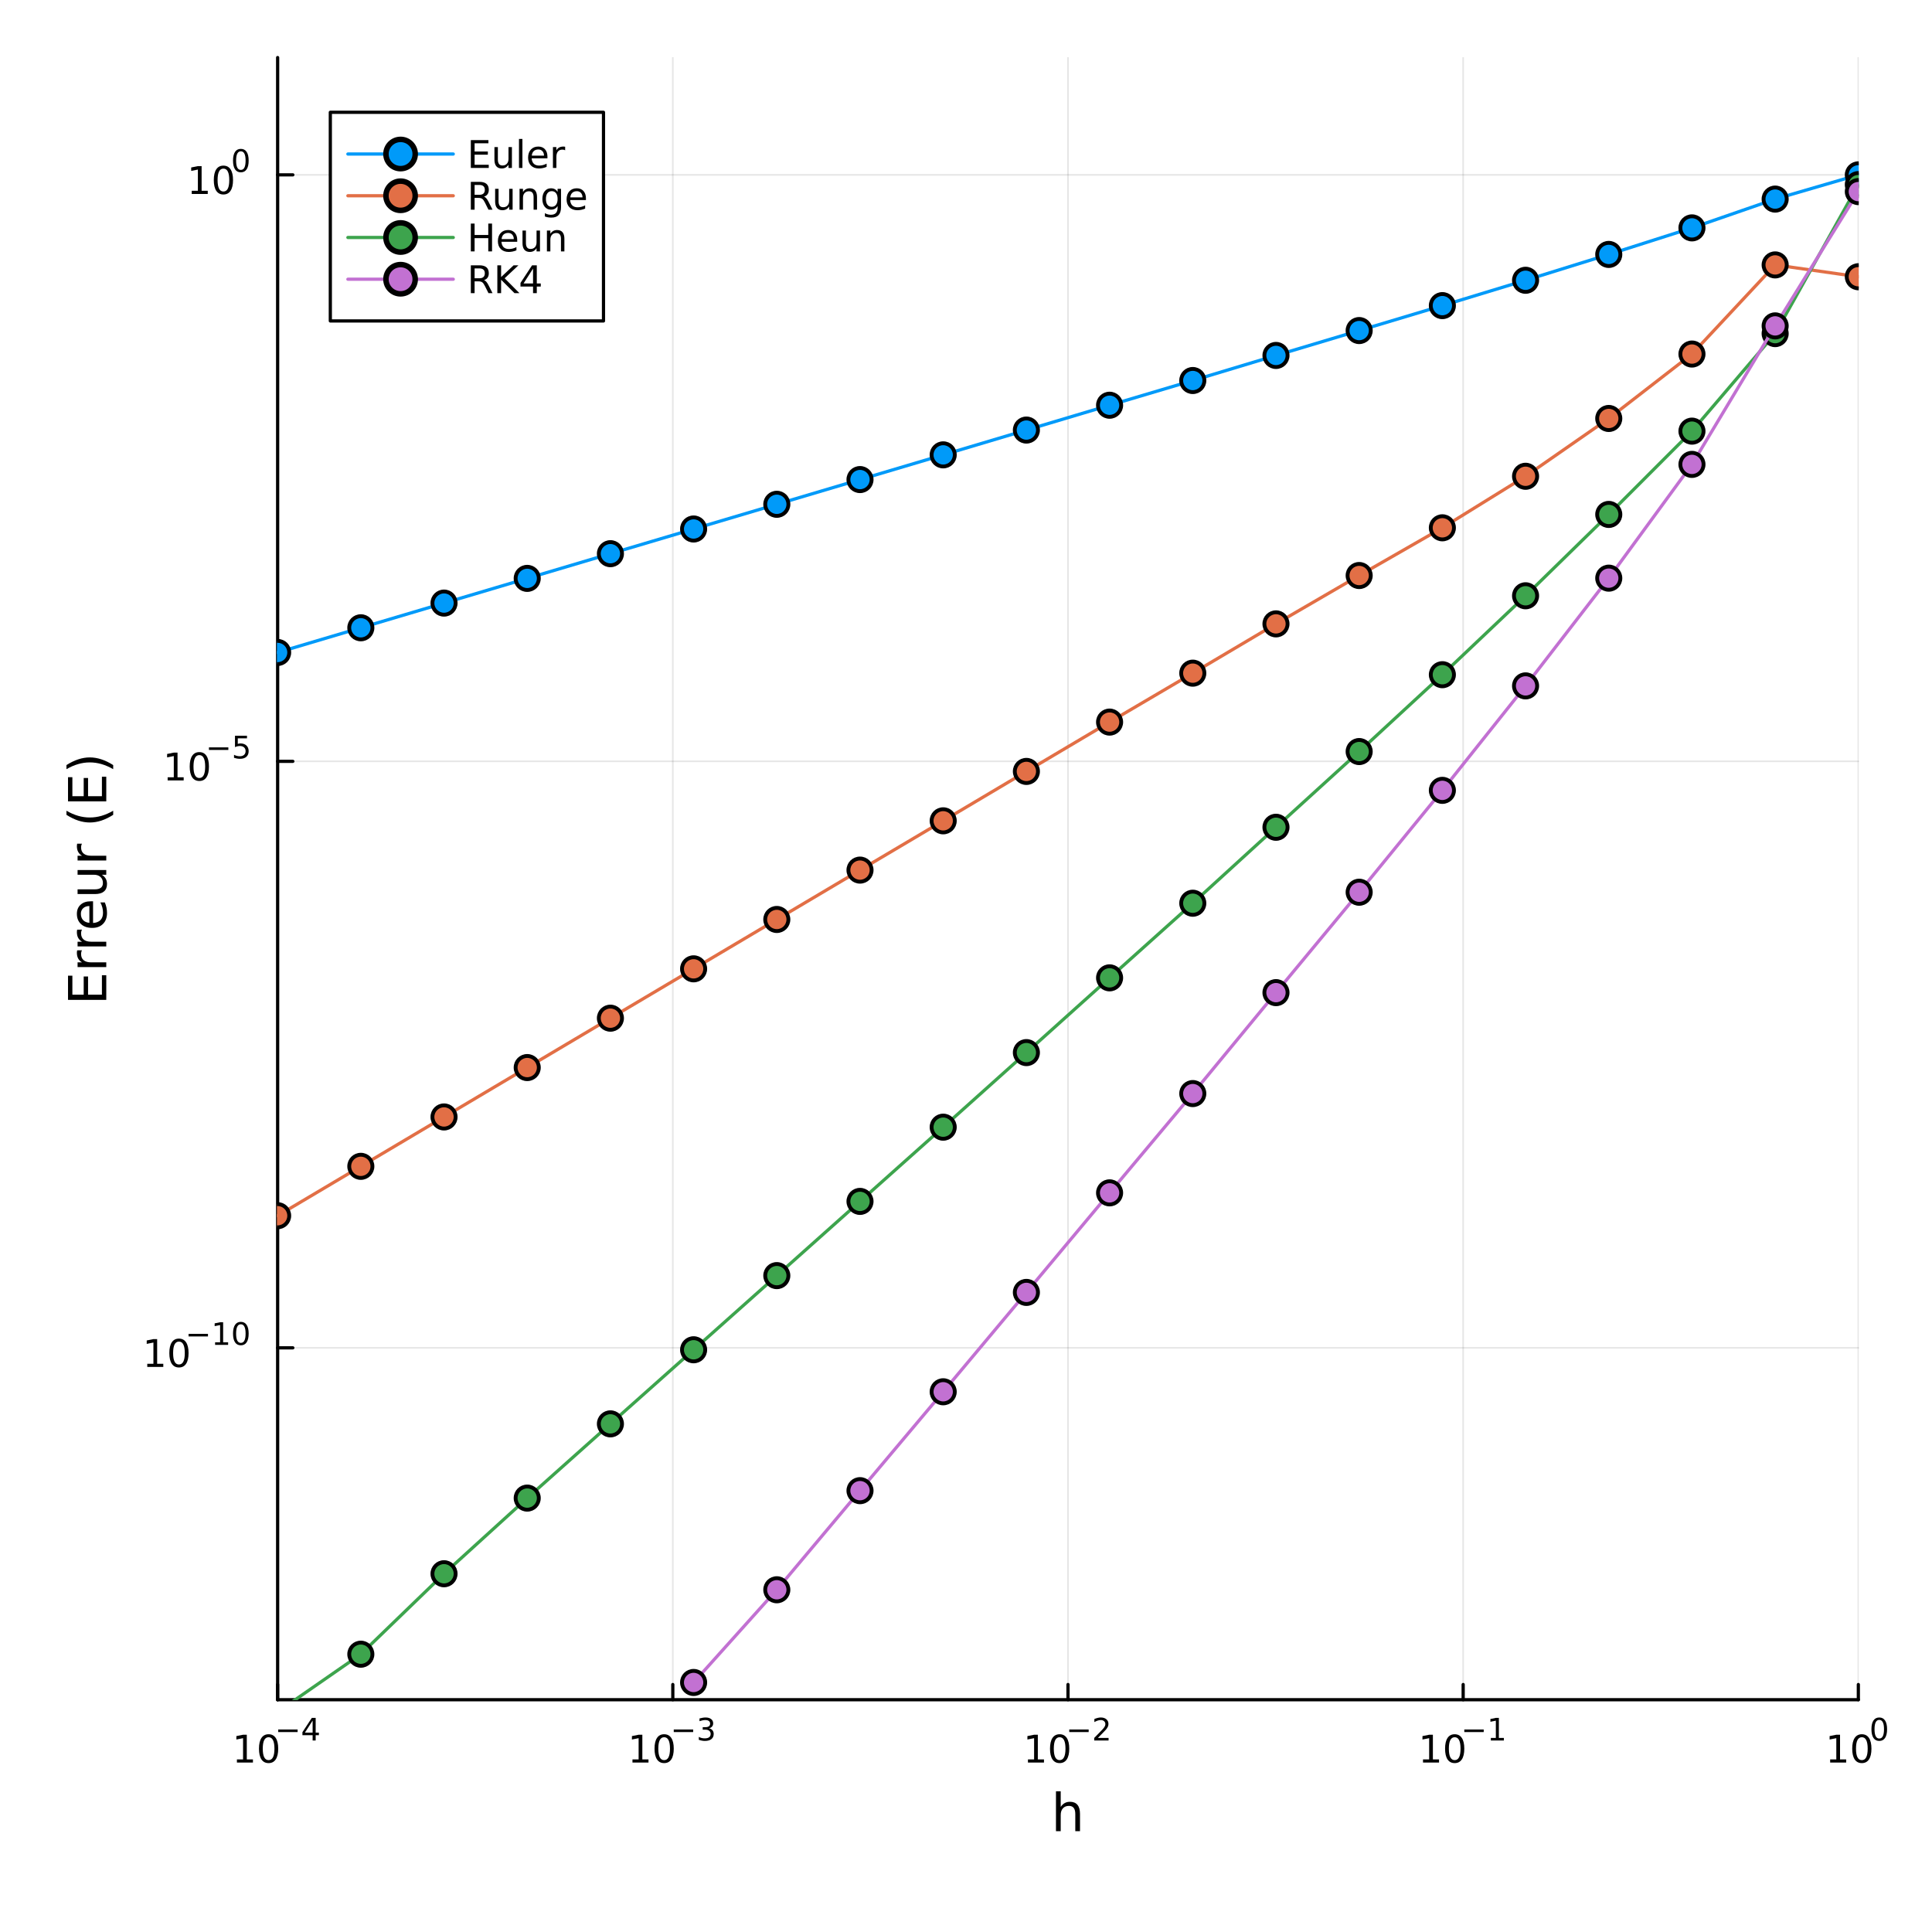 <?xml version="1.0" encoding="utf-8"?>
<svg xmlns="http://www.w3.org/2000/svg" xmlns:xlink="http://www.w3.org/1999/xlink" width="600" height="600" viewBox="0 0 2400 2400">
<rect x="0" y="0" width="2400" height="2400" fill="#333333" stroke="none"/>
<defs>
  <clipPath id="clip120">
    <rect x="0" y="0" width="2400" height="2400"/>
  </clipPath>
</defs>
<path clip-path="url(#clip120)" d="M0 2400 L2400 2400 L2400 0 L0 0  Z" fill="#ffffff" fill-rule="evenodd" fill-opacity="1"/>
<defs>
  <clipPath id="clip121">
    <rect x="480" y="239" width="1681" height="1681"/>
  </clipPath>
</defs>
<path clip-path="url(#clip120)" d="M344.887 2111.46 L2308.5 2111.46 L2308.5 71.496 L344.887 71.496  Z" fill="#ffffff" fill-rule="evenodd" fill-opacity="1"/>
<defs>
  <clipPath id="clip122">
    <rect x="344" y="71" width="1965" height="2041"/>
  </clipPath>
</defs>
<polyline clip-path="url(#clip122)" style="stroke:#000000; stroke-linecap:round; stroke-linejoin:round; stroke-width:2; stroke-opacity:0.1; fill:none" points="344.887,2111.46 344.887,71.496 "/>
<polyline clip-path="url(#clip122)" style="stroke:#000000; stroke-linecap:round; stroke-linejoin:round; stroke-width:2; stroke-opacity:0.1; fill:none" points="835.792,2111.46 835.792,71.496 "/>
<polyline clip-path="url(#clip122)" style="stroke:#000000; stroke-linecap:round; stroke-linejoin:round; stroke-width:2; stroke-opacity:0.1; fill:none" points="1326.7,2111.46 1326.7,71.496 "/>
<polyline clip-path="url(#clip122)" style="stroke:#000000; stroke-linecap:round; stroke-linejoin:round; stroke-width:2; stroke-opacity:0.1; fill:none" points="1817.6,2111.46 1817.6,71.496 "/>
<polyline clip-path="url(#clip122)" style="stroke:#000000; stroke-linecap:round; stroke-linejoin:round; stroke-width:2; stroke-opacity:0.1; fill:none" points="2308.5,2111.46 2308.5,71.496 "/>
<polyline clip-path="url(#clip122)" style="stroke:#000000; stroke-linecap:round; stroke-linejoin:round; stroke-width:2; stroke-opacity:0.1; fill:none" points="344.887,1674.33 2308.5,1674.33 "/>
<polyline clip-path="url(#clip122)" style="stroke:#000000; stroke-linecap:round; stroke-linejoin:round; stroke-width:2; stroke-opacity:0.1; fill:none" points="344.887,945.768 2308.5,945.768 "/>
<polyline clip-path="url(#clip122)" style="stroke:#000000; stroke-linecap:round; stroke-linejoin:round; stroke-width:2; stroke-opacity:0.1; fill:none" points="344.887,217.208 2308.5,217.208 "/>
<polyline clip-path="url(#clip120)" style="stroke:#000000; stroke-linecap:round; stroke-linejoin:round; stroke-width:4; stroke-opacity:1; fill:none" points="344.887,2111.46 2308.5,2111.46 "/>
<polyline clip-path="url(#clip120)" style="stroke:#000000; stroke-linecap:round; stroke-linejoin:round; stroke-width:4; stroke-opacity:1; fill:none" points="344.887,2111.46 344.887,2092.57 "/>
<polyline clip-path="url(#clip120)" style="stroke:#000000; stroke-linecap:round; stroke-linejoin:round; stroke-width:4; stroke-opacity:1; fill:none" points="835.792,2111.46 835.792,2092.57 "/>
<polyline clip-path="url(#clip120)" style="stroke:#000000; stroke-linecap:round; stroke-linejoin:round; stroke-width:4; stroke-opacity:1; fill:none" points="1326.7,2111.46 1326.7,2092.57 "/>
<polyline clip-path="url(#clip120)" style="stroke:#000000; stroke-linecap:round; stroke-linejoin:round; stroke-width:4; stroke-opacity:1; fill:none" points="1817.6,2111.46 1817.6,2092.57 "/>
<polyline clip-path="url(#clip120)" style="stroke:#000000; stroke-linecap:round; stroke-linejoin:round; stroke-width:4; stroke-opacity:1; fill:none" points="2308.5,2111.46 2308.5,2092.57 "/>
<path clip-path="url(#clip120)" d="M294.307 2185.59 L301.946 2185.59 L301.946 2159.22 L293.636 2160.89 L293.636 2156.63 L301.899 2154.96 L306.575 2154.96 L306.575 2185.59 L314.214 2185.59 L314.214 2189.52 L294.307 2189.52 L294.307 2185.59 Z" fill="#000000" fill-rule="nonzero" fill-opacity="1" /><path clip-path="url(#clip120)" d="M333.659 2158.04 Q330.047 2158.04 328.219 2161.61 Q326.413 2165.15 326.413 2172.28 Q326.413 2179.38 328.219 2182.95 Q330.047 2186.49 333.659 2186.49 Q337.293 2186.49 339.098 2182.95 Q340.927 2179.38 340.927 2172.28 Q340.927 2165.15 339.098 2161.61 Q337.293 2158.04 333.659 2158.04 M333.659 2154.34 Q339.469 2154.34 342.524 2158.94 Q345.603 2163.53 345.603 2172.28 Q345.603 2181 342.524 2185.61 Q339.469 2190.19 333.659 2190.19 Q327.848 2190.19 324.77 2185.61 Q321.714 2181 321.714 2172.28 Q321.714 2163.53 324.77 2158.94 Q327.848 2154.34 333.659 2154.34 Z" fill="#000000" fill-rule="nonzero" fill-opacity="1" /><path clip-path="url(#clip120)" d="M345.603 2148.44 L369.714 2148.44 L369.714 2151.64 L345.603 2151.64 L345.603 2148.44 Z" fill="#000000" fill-rule="nonzero" fill-opacity="1" /><path clip-path="url(#clip120)" d="M388.353 2137.34 L378.761 2152.33 L388.353 2152.33 L388.353 2137.34 M387.356 2134.03 L392.133 2134.03 L392.133 2152.33 L396.139 2152.33 L396.139 2155.49 L392.133 2155.49 L392.133 2162.11 L388.353 2162.11 L388.353 2155.49 L375.677 2155.49 L375.677 2151.82 L387.356 2134.03 Z" fill="#000000" fill-rule="nonzero" fill-opacity="1" /><path clip-path="url(#clip120)" d="M785.672 2185.59 L793.311 2185.59 L793.311 2159.22 L785 2160.89 L785 2156.63 L793.264 2154.96 L797.94 2154.96 L797.94 2185.59 L805.579 2185.59 L805.579 2189.52 L785.672 2189.52 L785.672 2185.59 Z" fill="#000000" fill-rule="nonzero" fill-opacity="1" /><path clip-path="url(#clip120)" d="M825.023 2158.04 Q821.412 2158.04 819.584 2161.61 Q817.778 2165.15 817.778 2172.28 Q817.778 2179.38 819.584 2182.95 Q821.412 2186.49 825.023 2186.49 Q828.658 2186.49 830.463 2182.95 Q832.292 2179.38 832.292 2172.28 Q832.292 2165.15 830.463 2161.61 Q828.658 2158.04 825.023 2158.04 M825.023 2154.34 Q830.834 2154.34 833.889 2158.94 Q836.968 2163.53 836.968 2172.28 Q836.968 2181 833.889 2185.61 Q830.834 2190.19 825.023 2190.19 Q819.213 2190.19 816.135 2185.61 Q813.079 2181 813.079 2172.28 Q813.079 2163.53 816.135 2158.94 Q819.213 2154.34 825.023 2154.34 Z" fill="#000000" fill-rule="nonzero" fill-opacity="1" /><path clip-path="url(#clip120)" d="M836.968 2148.44 L861.079 2148.44 L861.079 2151.64 L836.968 2151.64 L836.968 2148.44 Z" fill="#000000" fill-rule="nonzero" fill-opacity="1" /><path clip-path="url(#clip120)" d="M880.79 2146.97 Q883.517 2147.56 885.04 2149.4 Q886.583 2151.24 886.583 2153.95 Q886.583 2158.11 883.724 2160.38 Q880.865 2162.66 875.599 2162.66 Q873.831 2162.66 871.95 2162.3 Q870.088 2161.96 868.095 2161.27 L868.095 2157.6 Q869.675 2158.52 871.555 2158.99 Q873.436 2159.46 875.486 2159.46 Q879.06 2159.46 880.922 2158.05 Q882.802 2156.64 882.802 2153.95 Q882.802 2151.47 881.053 2150.08 Q879.323 2148.67 876.22 2148.67 L872.947 2148.67 L872.947 2145.54 L876.37 2145.54 Q879.172 2145.54 880.658 2144.43 Q882.144 2143.3 882.144 2141.2 Q882.144 2139.04 880.602 2137.89 Q879.078 2136.72 876.22 2136.72 Q874.659 2136.72 872.872 2137.06 Q871.085 2137.4 868.941 2138.11 L868.941 2134.73 Q871.104 2134.13 872.985 2133.83 Q874.884 2133.52 876.558 2133.52 Q880.884 2133.52 883.404 2135.5 Q885.924 2137.46 885.924 2140.8 Q885.924 2143.14 884.589 2144.75 Q883.254 2146.35 880.79 2146.97 Z" fill="#000000" fill-rule="nonzero" fill-opacity="1" /><path clip-path="url(#clip120)" d="M1276.96 2185.59 L1284.6 2185.59 L1284.6 2159.22 L1276.29 2160.89 L1276.29 2156.63 L1284.55 2154.96 L1289.23 2154.96 L1289.23 2185.59 L1296.87 2185.59 L1296.87 2189.52 L1276.96 2189.52 L1276.96 2185.59 Z" fill="#000000" fill-rule="nonzero" fill-opacity="1" /><path clip-path="url(#clip120)" d="M1316.31 2158.04 Q1312.7 2158.04 1310.87 2161.61 Q1309.07 2165.15 1309.07 2172.28 Q1309.07 2179.38 1310.87 2182.95 Q1312.7 2186.49 1316.31 2186.49 Q1319.95 2186.49 1321.75 2182.95 Q1323.58 2179.38 1323.58 2172.28 Q1323.58 2165.15 1321.75 2161.61 Q1319.95 2158.04 1316.31 2158.04 M1316.31 2154.34 Q1322.12 2154.34 1325.18 2158.94 Q1328.26 2163.53 1328.26 2172.28 Q1328.26 2181 1325.18 2185.61 Q1322.12 2190.19 1316.31 2190.19 Q1310.5 2190.19 1307.42 2185.61 Q1304.37 2181 1304.37 2172.28 Q1304.37 2163.53 1307.42 2158.94 Q1310.5 2154.34 1316.31 2154.34 Z" fill="#000000" fill-rule="nonzero" fill-opacity="1" /><path clip-path="url(#clip120)" d="M1328.26 2148.44 L1352.37 2148.44 L1352.37 2151.64 L1328.26 2151.64 L1328.26 2148.44 Z" fill="#000000" fill-rule="nonzero" fill-opacity="1" /><path clip-path="url(#clip120)" d="M1363.84 2158.92 L1377.1 2158.92 L1377.1 2162.11 L1359.27 2162.11 L1359.27 2158.92 Q1361.43 2156.68 1365.16 2152.92 Q1368.9 2149.14 1369.86 2148.04 Q1371.68 2145.99 1372.4 2144.58 Q1373.13 2143.15 1373.13 2141.78 Q1373.13 2139.54 1371.55 2138.13 Q1369.99 2136.72 1367.47 2136.72 Q1365.68 2136.72 1363.69 2137.34 Q1361.72 2137.96 1359.46 2139.22 L1359.46 2135.39 Q1361.75 2134.47 1363.75 2134 Q1365.74 2133.52 1367.4 2133.52 Q1371.76 2133.52 1374.36 2135.71 Q1376.95 2137.89 1376.95 2141.54 Q1376.95 2143.27 1376.29 2144.83 Q1375.65 2146.37 1373.94 2148.48 Q1373.47 2149.02 1370.95 2151.64 Q1368.43 2154.23 1363.84 2158.92 Z" fill="#000000" fill-rule="nonzero" fill-opacity="1" /><path clip-path="url(#clip120)" d="M1767.72 2185.59 L1775.35 2185.59 L1775.35 2159.22 L1767.04 2160.89 L1767.04 2156.63 L1775.31 2154.96 L1779.98 2154.96 L1779.98 2185.59 L1787.62 2185.59 L1787.62 2189.52 L1767.72 2189.52 L1767.72 2185.59 Z" fill="#000000" fill-rule="nonzero" fill-opacity="1" /><path clip-path="url(#clip120)" d="M1807.07 2158.04 Q1803.46 2158.04 1801.63 2161.61 Q1799.82 2165.15 1799.82 2172.28 Q1799.82 2179.38 1801.63 2182.95 Q1803.46 2186.49 1807.07 2186.49 Q1810.7 2186.49 1812.51 2182.95 Q1814.34 2179.38 1814.34 2172.28 Q1814.34 2165.15 1812.51 2161.61 Q1810.7 2158.04 1807.07 2158.04 M1807.07 2154.34 Q1812.88 2154.34 1815.93 2158.94 Q1819.01 2163.53 1819.01 2172.28 Q1819.01 2181 1815.93 2185.61 Q1812.88 2190.19 1807.07 2190.19 Q1801.26 2190.19 1798.18 2185.61 Q1795.12 2181 1795.12 2172.28 Q1795.12 2163.53 1798.18 2158.94 Q1801.26 2154.34 1807.07 2154.34 Z" fill="#000000" fill-rule="nonzero" fill-opacity="1" /><path clip-path="url(#clip120)" d="M1819.01 2148.44 L1843.12 2148.44 L1843.12 2151.64 L1819.01 2151.64 L1819.01 2148.44 Z" fill="#000000" fill-rule="nonzero" fill-opacity="1" /><path clip-path="url(#clip120)" d="M1851.98 2158.92 L1858.19 2158.92 L1858.19 2137.49 L1851.44 2138.85 L1851.44 2135.39 L1858.15 2134.03 L1861.95 2134.03 L1861.95 2158.92 L1868.16 2158.92 L1868.16 2162.11 L1851.98 2162.11 L1851.98 2158.92 Z" fill="#000000" fill-rule="nonzero" fill-opacity="1" /><path clip-path="url(#clip120)" d="M2273.49 2185.59 L2281.13 2185.59 L2281.13 2159.22 L2272.82 2160.89 L2272.82 2156.63 L2281.08 2154.96 L2285.76 2154.96 L2285.76 2185.59 L2293.39 2185.59 L2293.39 2189.52 L2273.49 2189.52 L2273.49 2185.59 Z" fill="#000000" fill-rule="nonzero" fill-opacity="1" /><path clip-path="url(#clip120)" d="M2312.84 2158.04 Q2309.23 2158.04 2307.4 2161.61 Q2305.59 2165.15 2305.59 2172.28 Q2305.59 2179.38 2307.4 2182.95 Q2309.23 2186.49 2312.84 2186.49 Q2316.47 2186.49 2318.28 2182.95 Q2320.11 2179.38 2320.11 2172.28 Q2320.11 2165.15 2318.28 2161.61 Q2316.47 2158.04 2312.84 2158.04 M2312.84 2154.34 Q2318.65 2154.34 2321.7 2158.94 Q2324.78 2163.53 2324.78 2172.28 Q2324.78 2181 2321.7 2185.61 Q2318.65 2190.19 2312.84 2190.19 Q2307.03 2190.19 2303.95 2185.61 Q2300.89 2181 2300.89 2172.28 Q2300.89 2163.53 2303.95 2158.94 Q2307.03 2154.34 2312.84 2154.34 Z" fill="#000000" fill-rule="nonzero" fill-opacity="1" /><path clip-path="url(#clip120)" d="M2334.49 2136.53 Q2331.55 2136.53 2330.07 2139.43 Q2328.6 2142.31 2328.6 2148.1 Q2328.6 2153.87 2330.07 2156.77 Q2331.55 2159.65 2334.49 2159.65 Q2337.44 2159.65 2338.91 2156.77 Q2340.39 2153.87 2340.39 2148.1 Q2340.39 2142.31 2338.91 2139.43 Q2337.44 2136.53 2334.49 2136.53 M2334.49 2133.52 Q2339.21 2133.52 2341.69 2137.27 Q2344.19 2140.99 2344.19 2148.1 Q2344.19 2155.19 2341.69 2158.93 Q2339.21 2162.66 2334.49 2162.66 Q2329.77 2162.66 2327.27 2158.93 Q2324.78 2155.19 2324.78 2148.1 Q2324.78 2140.99 2327.27 2137.27 Q2329.77 2133.52 2334.49 2133.52 Z" fill="#000000" fill-rule="nonzero" fill-opacity="1" /><path clip-path="url(#clip120)" d="M1341.62 2253.24 L1341.62 2274.75 L1335.77 2274.75 L1335.77 2253.43 Q1335.77 2248.37 1333.79 2245.85 Q1331.82 2243.34 1327.87 2243.34 Q1323.13 2243.34 1320.39 2246.36 Q1317.66 2249.38 1317.66 2254.6 L1317.66 2274.75 L1311.77 2274.75 L1311.77 2225.23 L1317.66 2225.23 L1317.66 2244.64 Q1319.76 2241.43 1322.59 2239.84 Q1325.45 2238.24 1329.18 2238.24 Q1335.32 2238.24 1338.47 2242.06 Q1341.62 2245.85 1341.62 2253.24 Z" fill="#000000" fill-rule="nonzero" fill-opacity="1" /><polyline clip-path="url(#clip120)" style="stroke:#000000; stroke-linecap:round; stroke-linejoin:round; stroke-width:4; stroke-opacity:1; fill:none" points="344.887,2111.46 344.887,71.496 "/>
<polyline clip-path="url(#clip120)" style="stroke:#000000; stroke-linecap:round; stroke-linejoin:round; stroke-width:4; stroke-opacity:1; fill:none" points="344.887,1674.33 363.785,1674.33 "/>
<polyline clip-path="url(#clip120)" style="stroke:#000000; stroke-linecap:round; stroke-linejoin:round; stroke-width:4; stroke-opacity:1; fill:none" points="344.887,945.768 363.785,945.768 "/>
<polyline clip-path="url(#clip120)" style="stroke:#000000; stroke-linecap:round; stroke-linejoin:round; stroke-width:4; stroke-opacity:1; fill:none" points="344.887,217.208 363.785,217.208 "/>
<path clip-path="url(#clip120)" d="M182.943 1694.12 L190.582 1694.12 L190.582 1667.75 L182.272 1669.42 L182.272 1665.16 L190.536 1663.49 L195.212 1663.49 L195.212 1694.12 L202.851 1694.12 L202.851 1698.05 L182.943 1698.05 L182.943 1694.12 Z" fill="#000000" fill-rule="nonzero" fill-opacity="1" /><path clip-path="url(#clip120)" d="M222.295 1666.57 Q218.684 1666.57 216.855 1670.14 Q215.05 1673.68 215.05 1680.81 Q215.05 1687.92 216.855 1691.48 Q218.684 1695.02 222.295 1695.02 Q225.929 1695.02 227.735 1691.48 Q229.564 1687.92 229.564 1680.81 Q229.564 1673.68 227.735 1670.14 Q225.929 1666.57 222.295 1666.57 M222.295 1662.87 Q228.105 1662.87 231.161 1667.48 Q234.239 1672.06 234.239 1680.81 Q234.239 1689.54 231.161 1694.14 Q228.105 1698.73 222.295 1698.73 Q216.485 1698.73 213.406 1694.14 Q210.351 1689.54 210.351 1680.81 Q210.351 1672.06 213.406 1667.48 Q216.485 1662.87 222.295 1662.87 Z" fill="#000000" fill-rule="nonzero" fill-opacity="1" /><path clip-path="url(#clip120)" d="M234.239 1656.97 L258.351 1656.97 L258.351 1660.17 L234.239 1660.17 L234.239 1656.97 Z" fill="#000000" fill-rule="nonzero" fill-opacity="1" /><path clip-path="url(#clip120)" d="M267.209 1667.45 L273.416 1667.45 L273.416 1646.03 L266.664 1647.38 L266.664 1643.92 L273.378 1642.56 L277.178 1642.56 L277.178 1667.45 L283.384 1667.45 L283.384 1670.64 L267.209 1670.64 L267.209 1667.45 Z" fill="#000000" fill-rule="nonzero" fill-opacity="1" /><path clip-path="url(#clip120)" d="M299.183 1645.07 Q296.249 1645.07 294.763 1647.96 Q293.296 1650.84 293.296 1656.63 Q293.296 1662.41 294.763 1665.3 Q296.249 1668.18 299.183 1668.18 Q302.135 1668.18 303.602 1665.3 Q305.088 1662.41 305.088 1656.63 Q305.088 1650.84 303.602 1647.96 Q302.135 1645.07 299.183 1645.07 M299.183 1642.06 Q303.903 1642.06 306.386 1645.8 Q308.887 1649.52 308.887 1656.63 Q308.887 1663.72 306.386 1667.47 Q303.903 1671.19 299.183 1671.19 Q294.462 1671.19 291.96 1667.47 Q289.478 1663.72 289.478 1656.63 Q289.478 1649.52 291.96 1645.8 Q294.462 1642.06 299.183 1642.06 Z" fill="#000000" fill-rule="nonzero" fill-opacity="1" /><path clip-path="url(#clip120)" d="M208.259 965.56 L215.898 965.56 L215.898 939.194 L207.587 940.861 L207.587 936.602 L215.851 934.935 L220.527 934.935 L220.527 965.56 L228.166 965.56 L228.166 969.495 L208.259 969.495 L208.259 965.56 Z" fill="#000000" fill-rule="nonzero" fill-opacity="1" /><path clip-path="url(#clip120)" d="M247.61 938.014 Q243.999 938.014 242.171 941.579 Q240.365 945.12 240.365 952.25 Q240.365 959.356 242.171 962.921 Q243.999 966.463 247.61 966.463 Q251.245 966.463 253.05 962.921 Q254.879 959.356 254.879 952.25 Q254.879 945.12 253.05 941.579 Q251.245 938.014 247.61 938.014 M247.61 934.31 Q253.42 934.31 256.476 938.917 Q259.555 943.5 259.555 952.25 Q259.555 960.977 256.476 965.583 Q253.42 970.167 247.61 970.167 Q241.8 970.167 238.721 965.583 Q235.666 960.977 235.666 952.25 Q235.666 943.5 238.721 938.917 Q241.8 934.31 247.61 934.31 Z" fill="#000000" fill-rule="nonzero" fill-opacity="1" /><path clip-path="url(#clip120)" d="M259.555 928.412 L283.666 928.412 L283.666 931.609 L259.555 931.609 L259.555 928.412 Z" fill="#000000" fill-rule="nonzero" fill-opacity="1" /><path clip-path="url(#clip120)" d="M291.904 914.005 L306.819 914.005 L306.819 917.202 L295.383 917.202 L295.383 924.086 Q296.211 923.804 297.039 923.672 Q297.866 923.522 298.694 923.522 Q303.396 923.522 306.142 926.098 Q308.887 928.675 308.887 933.076 Q308.887 937.609 306.066 940.129 Q303.245 942.63 298.111 942.63 Q296.343 942.63 294.5 942.329 Q292.675 942.028 290.719 941.427 L290.719 937.609 Q292.412 938.53 294.217 938.982 Q296.023 939.433 298.035 939.433 Q301.289 939.433 303.189 937.721 Q305.088 936.01 305.088 933.076 Q305.088 930.142 303.189 928.43 Q301.289 926.719 298.035 926.719 Q296.512 926.719 294.989 927.057 Q293.484 927.396 291.904 928.111 L291.904 914.005 Z" fill="#000000" fill-rule="nonzero" fill-opacity="1" /><path clip-path="url(#clip120)" d="M238.182 237 L245.821 237 L245.821 210.635 L237.511 212.301 L237.511 208.042 L245.774 206.376 L250.45 206.376 L250.45 237 L258.089 237 L258.089 240.936 L238.182 240.936 L238.182 237 Z" fill="#000000" fill-rule="nonzero" fill-opacity="1" /><path clip-path="url(#clip120)" d="M277.533 209.454 Q273.922 209.454 272.094 213.019 Q270.288 216.561 270.288 223.69 Q270.288 230.797 272.094 234.362 Q273.922 237.903 277.533 237.903 Q281.168 237.903 282.973 234.362 Q284.802 230.797 284.802 223.69 Q284.802 216.561 282.973 213.019 Q281.168 209.454 277.533 209.454 M277.533 205.751 Q283.344 205.751 286.399 210.357 Q289.478 214.94 289.478 223.69 Q289.478 232.417 286.399 237.024 Q283.344 241.607 277.533 241.607 Q271.723 241.607 268.645 237.024 Q265.589 232.417 265.589 223.69 Q265.589 214.94 268.645 210.357 Q271.723 205.751 277.533 205.751 Z" fill="#000000" fill-rule="nonzero" fill-opacity="1" /><path clip-path="url(#clip120)" d="M299.183 187.947 Q296.249 187.947 294.763 190.843 Q293.296 193.721 293.296 199.513 Q293.296 205.287 294.763 208.184 Q296.249 211.061 299.183 211.061 Q302.135 211.061 303.602 208.184 Q305.088 205.287 305.088 199.513 Q305.088 193.721 303.602 190.843 Q302.135 187.947 299.183 187.947 M299.183 184.937 Q303.903 184.937 306.386 188.68 Q308.887 192.404 308.887 199.513 Q308.887 206.604 306.386 210.347 Q303.903 214.071 299.183 214.071 Q294.462 214.071 291.96 210.347 Q289.478 206.604 289.478 199.513 Q289.478 192.404 291.96 188.68 Q294.462 184.937 299.183 184.937 Z" fill="#000000" fill-rule="nonzero" fill-opacity="1" /><path clip-path="url(#clip120)" d="M84.496 1242.08 L84.496 1212.03 L89.907 1212.03 L89.907 1235.65 L103.975 1235.65 L103.975 1213.02 L109.386 1213.02 L109.386 1235.65 L126.605 1235.65 L126.605 1211.46 L132.016 1211.46 L132.016 1242.08 L84.496 1242.08 Z" fill="#000000" fill-rule="nonzero" fill-opacity="1" /><path clip-path="url(#clip120)" d="M101.843 1180.49 Q101.27 1181.47 101.015 1182.65 Q100.729 1183.8 100.729 1185.2 Q100.729 1190.16 103.975 1192.84 Q107.19 1195.48 113.237 1195.48 L132.016 1195.48 L132.016 1201.37 L96.368 1201.37 L96.368 1195.48 L101.906 1195.48 Q98.66 1193.63 97.1 1190.67 Q95.509 1187.71 95.509 1183.48 Q95.509 1182.88 95.604 1182.14 Q95.668 1181.41 95.827 1180.52 L101.843 1180.49 Z" fill="#000000" fill-rule="nonzero" fill-opacity="1" /><path clip-path="url(#clip120)" d="M101.843 1154.83 Q101.27 1155.82 101.015 1157 Q100.729 1158.14 100.729 1159.54 Q100.729 1164.51 103.975 1167.18 Q107.19 1169.83 113.237 1169.83 L132.016 1169.83 L132.016 1175.71 L96.368 1175.71 L96.368 1169.83 L101.906 1169.83 Q98.66 1167.98 97.1 1165.02 Q95.509 1162.06 95.509 1157.83 Q95.509 1157.22 95.604 1156.49 Q95.668 1155.76 95.827 1154.87 L101.843 1154.83 Z" fill="#000000" fill-rule="nonzero" fill-opacity="1" /><path clip-path="url(#clip120)" d="M112.728 1119.63 L115.593 1119.63 L115.593 1146.56 Q121.64 1146.18 124.823 1142.93 Q127.974 1139.65 127.974 1133.83 Q127.974 1130.45 127.146 1127.3 Q126.319 1124.12 124.664 1121 L130.202 1121 Q131.539 1124.15 132.239 1127.46 Q132.939 1130.77 132.939 1134.18 Q132.939 1142.71 127.974 1147.7 Q123.009 1152.67 114.542 1152.67 Q105.789 1152.67 100.665 1147.96 Q95.509 1143.22 95.509 1135.2 Q95.509 1128 100.156 1123.83 Q104.771 1119.63 112.728 1119.63 M111.009 1125.49 Q106.203 1125.55 103.339 1128.19 Q100.474 1130.8 100.474 1135.13 Q100.474 1140.03 103.243 1142.99 Q106.012 1145.92 111.041 1146.37 L111.009 1125.49 Z" fill="#000000" fill-rule="nonzero" fill-opacity="1" /><path clip-path="url(#clip120)" d="M117.948 1110.62 L96.368 1110.62 L96.368 1104.77 L117.725 1104.77 Q122.786 1104.77 125.332 1102.79 Q127.847 1100.82 127.847 1096.87 Q127.847 1092.13 124.823 1089.39 Q121.799 1086.63 116.579 1086.63 L96.368 1086.63 L96.368 1080.77 L132.016 1080.77 L132.016 1086.63 L126.542 1086.63 Q129.788 1088.76 131.38 1091.59 Q132.939 1094.39 132.939 1098.12 Q132.939 1104.26 129.12 1107.44 Q125.3 1110.62 117.948 1110.62 M95.509 1095.89 L95.509 1095.89 Z" fill="#000000" fill-rule="nonzero" fill-opacity="1" /><path clip-path="url(#clip120)" d="M101.843 1048.05 Q101.27 1049.04 101.015 1050.21 Q100.729 1051.36 100.729 1052.76 Q100.729 1057.73 103.975 1060.4 Q107.19 1063.04 113.237 1063.04 L132.016 1063.04 L132.016 1068.93 L96.368 1068.93 L96.368 1063.04 L101.906 1063.04 Q98.66 1061.19 97.1 1058.23 Q95.509 1055.27 95.509 1051.04 Q95.509 1050.44 95.604 1049.7 Q95.668 1048.97 95.827 1048.08 L101.843 1048.05 Z" fill="#000000" fill-rule="nonzero" fill-opacity="1" /><path clip-path="url(#clip120)" d="M82.555 1007.12 Q89.875 1011.38 97.037 1013.45 Q104.198 1015.52 111.55 1015.52 Q118.903 1015.52 126.128 1013.45 Q133.321 1011.35 140.61 1007.12 L140.61 1012.21 Q133.13 1016.98 125.905 1019.37 Q118.68 1021.73 111.55 1021.73 Q104.453 1021.73 97.259 1019.37 Q90.066 1017.02 82.555 1012.21 L82.555 1007.12 Z" fill="#000000" fill-rule="nonzero" fill-opacity="1" /><path clip-path="url(#clip120)" d="M84.496 995.501 L84.496 965.454 L89.907 965.454 L89.907 989.071 L103.975 989.071 L103.975 966.441 L109.386 966.441 L109.386 989.071 L126.605 989.071 L126.605 964.882 L132.016 964.882 L132.016 995.501 L84.496 995.501 Z" fill="#000000" fill-rule="nonzero" fill-opacity="1" /><path clip-path="url(#clip120)" d="M82.555 955.492 L82.555 950.4 Q90.066 945.625 97.259 943.27 Q104.453 940.883 111.55 940.883 Q118.68 940.883 125.905 943.27 Q133.13 945.625 140.61 950.4 L140.61 955.492 Q133.321 951.259 126.128 949.19 Q118.903 947.089 111.55 947.089 Q104.198 947.089 97.037 949.19 Q89.875 951.259 82.555 955.492 Z" fill="#000000" fill-rule="nonzero" fill-opacity="1" /><polyline clip-path="url(#clip122)" style="stroke:#009af9; stroke-linecap:round; stroke-linejoin:round; stroke-width:4; stroke-opacity:1; fill:none" points="344.887,810.53 448.236,779.851 551.584,749.174 654.932,718.493 758.28,687.808 861.629,657.137 964.977,626.45 1068.33,595.741 1171.67,565.05 1275.02,534.239 1378.37,503.394 1481.72,472.69 1585.07,441.553 1688.41,410.632 1791.76,379.645 1895.11,348.17 1998.46,316.063 2101.81,283.083 2205.16,247.319 2308.5,217.208 "/>
<circle clip-path="url(#clip122)" cx="344.887" cy="810.53" r="14.4" fill="#009af9" fill-rule="evenodd" fill-opacity="1" stroke="#000000" stroke-opacity="1" stroke-width="4.8"/>
<circle clip-path="url(#clip122)" cx="448.236" cy="779.851" r="14.4" fill="#009af9" fill-rule="evenodd" fill-opacity="1" stroke="#000000" stroke-opacity="1" stroke-width="4.8"/>
<circle clip-path="url(#clip122)" cx="551.584" cy="749.174" r="14.4" fill="#009af9" fill-rule="evenodd" fill-opacity="1" stroke="#000000" stroke-opacity="1" stroke-width="4.8"/>
<circle clip-path="url(#clip122)" cx="654.932" cy="718.493" r="14.4" fill="#009af9" fill-rule="evenodd" fill-opacity="1" stroke="#000000" stroke-opacity="1" stroke-width="4.8"/>
<circle clip-path="url(#clip122)" cx="758.28" cy="687.808" r="14.4" fill="#009af9" fill-rule="evenodd" fill-opacity="1" stroke="#000000" stroke-opacity="1" stroke-width="4.8"/>
<circle clip-path="url(#clip122)" cx="861.629" cy="657.137" r="14.4" fill="#009af9" fill-rule="evenodd" fill-opacity="1" stroke="#000000" stroke-opacity="1" stroke-width="4.8"/>
<circle clip-path="url(#clip122)" cx="964.977" cy="626.45" r="14.4" fill="#009af9" fill-rule="evenodd" fill-opacity="1" stroke="#000000" stroke-opacity="1" stroke-width="4.8"/>
<circle clip-path="url(#clip122)" cx="1068.33" cy="595.741" r="14.4" fill="#009af9" fill-rule="evenodd" fill-opacity="1" stroke="#000000" stroke-opacity="1" stroke-width="4.8"/>
<circle clip-path="url(#clip122)" cx="1171.67" cy="565.05" r="14.4" fill="#009af9" fill-rule="evenodd" fill-opacity="1" stroke="#000000" stroke-opacity="1" stroke-width="4.8"/>
<circle clip-path="url(#clip122)" cx="1275.02" cy="534.239" r="14.4" fill="#009af9" fill-rule="evenodd" fill-opacity="1" stroke="#000000" stroke-opacity="1" stroke-width="4.8"/>
<circle clip-path="url(#clip122)" cx="1378.37" cy="503.394" r="14.4" fill="#009af9" fill-rule="evenodd" fill-opacity="1" stroke="#000000" stroke-opacity="1" stroke-width="4.8"/>
<circle clip-path="url(#clip122)" cx="1481.72" cy="472.69" r="14.4" fill="#009af9" fill-rule="evenodd" fill-opacity="1" stroke="#000000" stroke-opacity="1" stroke-width="4.8"/>
<circle clip-path="url(#clip122)" cx="1585.07" cy="441.553" r="14.4" fill="#009af9" fill-rule="evenodd" fill-opacity="1" stroke="#000000" stroke-opacity="1" stroke-width="4.8"/>
<circle clip-path="url(#clip122)" cx="1688.41" cy="410.632" r="14.4" fill="#009af9" fill-rule="evenodd" fill-opacity="1" stroke="#000000" stroke-opacity="1" stroke-width="4.8"/>
<circle clip-path="url(#clip122)" cx="1791.76" cy="379.645" r="14.4" fill="#009af9" fill-rule="evenodd" fill-opacity="1" stroke="#000000" stroke-opacity="1" stroke-width="4.8"/>
<circle clip-path="url(#clip122)" cx="1895.11" cy="348.17" r="14.4" fill="#009af9" fill-rule="evenodd" fill-opacity="1" stroke="#000000" stroke-opacity="1" stroke-width="4.8"/>
<circle clip-path="url(#clip122)" cx="1998.46" cy="316.063" r="14.4" fill="#009af9" fill-rule="evenodd" fill-opacity="1" stroke="#000000" stroke-opacity="1" stroke-width="4.8"/>
<circle clip-path="url(#clip122)" cx="2101.81" cy="283.083" r="14.4" fill="#009af9" fill-rule="evenodd" fill-opacity="1" stroke="#000000" stroke-opacity="1" stroke-width="4.8"/>
<circle clip-path="url(#clip122)" cx="2205.16" cy="247.319" r="14.4" fill="#009af9" fill-rule="evenodd" fill-opacity="1" stroke="#000000" stroke-opacity="1" stroke-width="4.8"/>
<circle clip-path="url(#clip122)" cx="2308.5" cy="217.208" r="14.4" fill="#009af9" fill-rule="evenodd" fill-opacity="1" stroke="#000000" stroke-opacity="1" stroke-width="4.8"/>
<polyline clip-path="url(#clip122)" style="stroke:#e26f46; stroke-linecap:round; stroke-linejoin:round; stroke-width:4; stroke-opacity:1; fill:none" points="344.887,1510.21 448.236,1448.86 551.584,1387.52 654.932,1326.17 758.28,1264.82 861.629,1203.52 964.977,1142.2 1068.33,1080.88 1171.67,1019.65 1275.02,958.285 1378.37,897.003 1481.72,836.227 1585.07,774.997 1688.41,714.938 1791.76,655.652 1895.11,591.648 1998.46,519.841 2101.81,439.808 2205.16,329.088 2308.5,343.772 "/>
<circle clip-path="url(#clip122)" cx="344.887" cy="1510.21" r="14.4" fill="#e26f46" fill-rule="evenodd" fill-opacity="1" stroke="#000000" stroke-opacity="1" stroke-width="4.8"/>
<circle clip-path="url(#clip122)" cx="448.236" cy="1448.86" r="14.4" fill="#e26f46" fill-rule="evenodd" fill-opacity="1" stroke="#000000" stroke-opacity="1" stroke-width="4.8"/>
<circle clip-path="url(#clip122)" cx="551.584" cy="1387.52" r="14.4" fill="#e26f46" fill-rule="evenodd" fill-opacity="1" stroke="#000000" stroke-opacity="1" stroke-width="4.8"/>
<circle clip-path="url(#clip122)" cx="654.932" cy="1326.17" r="14.4" fill="#e26f46" fill-rule="evenodd" fill-opacity="1" stroke="#000000" stroke-opacity="1" stroke-width="4.8"/>
<circle clip-path="url(#clip122)" cx="758.28" cy="1264.82" r="14.4" fill="#e26f46" fill-rule="evenodd" fill-opacity="1" stroke="#000000" stroke-opacity="1" stroke-width="4.8"/>
<circle clip-path="url(#clip122)" cx="861.629" cy="1203.52" r="14.4" fill="#e26f46" fill-rule="evenodd" fill-opacity="1" stroke="#000000" stroke-opacity="1" stroke-width="4.8"/>
<circle clip-path="url(#clip122)" cx="964.977" cy="1142.2" r="14.4" fill="#e26f46" fill-rule="evenodd" fill-opacity="1" stroke="#000000" stroke-opacity="1" stroke-width="4.8"/>
<circle clip-path="url(#clip122)" cx="1068.33" cy="1080.88" r="14.4" fill="#e26f46" fill-rule="evenodd" fill-opacity="1" stroke="#000000" stroke-opacity="1" stroke-width="4.8"/>
<circle clip-path="url(#clip122)" cx="1171.67" cy="1019.65" r="14.4" fill="#e26f46" fill-rule="evenodd" fill-opacity="1" stroke="#000000" stroke-opacity="1" stroke-width="4.8"/>
<circle clip-path="url(#clip122)" cx="1275.02" cy="958.285" r="14.4" fill="#e26f46" fill-rule="evenodd" fill-opacity="1" stroke="#000000" stroke-opacity="1" stroke-width="4.8"/>
<circle clip-path="url(#clip122)" cx="1378.37" cy="897.003" r="14.4" fill="#e26f46" fill-rule="evenodd" fill-opacity="1" stroke="#000000" stroke-opacity="1" stroke-width="4.8"/>
<circle clip-path="url(#clip122)" cx="1481.72" cy="836.227" r="14.4" fill="#e26f46" fill-rule="evenodd" fill-opacity="1" stroke="#000000" stroke-opacity="1" stroke-width="4.8"/>
<circle clip-path="url(#clip122)" cx="1585.07" cy="774.997" r="14.4" fill="#e26f46" fill-rule="evenodd" fill-opacity="1" stroke="#000000" stroke-opacity="1" stroke-width="4.8"/>
<circle clip-path="url(#clip122)" cx="1688.41" cy="714.938" r="14.4" fill="#e26f46" fill-rule="evenodd" fill-opacity="1" stroke="#000000" stroke-opacity="1" stroke-width="4.8"/>
<circle clip-path="url(#clip122)" cx="1791.76" cy="655.652" r="14.4" fill="#e26f46" fill-rule="evenodd" fill-opacity="1" stroke="#000000" stroke-opacity="1" stroke-width="4.8"/>
<circle clip-path="url(#clip122)" cx="1895.11" cy="591.648" r="14.4" fill="#e26f46" fill-rule="evenodd" fill-opacity="1" stroke="#000000" stroke-opacity="1" stroke-width="4.8"/>
<circle clip-path="url(#clip122)" cx="1998.46" cy="519.841" r="14.4" fill="#e26f46" fill-rule="evenodd" fill-opacity="1" stroke="#000000" stroke-opacity="1" stroke-width="4.8"/>
<circle clip-path="url(#clip122)" cx="2101.81" cy="439.808" r="14.4" fill="#e26f46" fill-rule="evenodd" fill-opacity="1" stroke="#000000" stroke-opacity="1" stroke-width="4.8"/>
<circle clip-path="url(#clip122)" cx="2205.16" cy="329.088" r="14.4" fill="#e26f46" fill-rule="evenodd" fill-opacity="1" stroke="#000000" stroke-opacity="1" stroke-width="4.8"/>
<circle clip-path="url(#clip122)" cx="2308.5" cy="343.772" r="14.4" fill="#e26f46" fill-rule="evenodd" fill-opacity="1" stroke="#000000" stroke-opacity="1" stroke-width="4.8"/>
<polyline clip-path="url(#clip122)" style="stroke:#3da44d; stroke-linecap:round; stroke-linejoin:round; stroke-width:4; stroke-opacity:1; fill:none" points="344.887,2126.61 448.236,2054.9 551.584,1954.97 654.932,1860.99 758.28,1768.77 861.629,1676.74 964.977,1584.62 1068.33,1492.42 1171.67,1400.22 1275.02,1307.58 1378.37,1214.71 1481.72,1122.02 1585.07,1027.66 1688.41,933.608 1791.76,838.136 1895.11,740.1 1998.46,639.05 2101.81,535.575 2205.16,414.428 2308.5,229.341 "/>
<circle clip-path="url(#clip122)" cx="448.236" cy="2054.9" r="14.4" fill="#3da44d" fill-rule="evenodd" fill-opacity="1" stroke="#000000" stroke-opacity="1" stroke-width="4.8"/>
<circle clip-path="url(#clip122)" cx="551.584" cy="1954.97" r="14.4" fill="#3da44d" fill-rule="evenodd" fill-opacity="1" stroke="#000000" stroke-opacity="1" stroke-width="4.8"/>
<circle clip-path="url(#clip122)" cx="654.932" cy="1860.99" r="14.4" fill="#3da44d" fill-rule="evenodd" fill-opacity="1" stroke="#000000" stroke-opacity="1" stroke-width="4.8"/>
<circle clip-path="url(#clip122)" cx="758.28" cy="1768.77" r="14.4" fill="#3da44d" fill-rule="evenodd" fill-opacity="1" stroke="#000000" stroke-opacity="1" stroke-width="4.8"/>
<circle clip-path="url(#clip122)" cx="861.629" cy="1676.74" r="14.4" fill="#3da44d" fill-rule="evenodd" fill-opacity="1" stroke="#000000" stroke-opacity="1" stroke-width="4.8"/>
<circle clip-path="url(#clip122)" cx="964.977" cy="1584.62" r="14.4" fill="#3da44d" fill-rule="evenodd" fill-opacity="1" stroke="#000000" stroke-opacity="1" stroke-width="4.8"/>
<circle clip-path="url(#clip122)" cx="1068.33" cy="1492.42" r="14.4" fill="#3da44d" fill-rule="evenodd" fill-opacity="1" stroke="#000000" stroke-opacity="1" stroke-width="4.8"/>
<circle clip-path="url(#clip122)" cx="1171.67" cy="1400.22" r="14.4" fill="#3da44d" fill-rule="evenodd" fill-opacity="1" stroke="#000000" stroke-opacity="1" stroke-width="4.8"/>
<circle clip-path="url(#clip122)" cx="1275.02" cy="1307.58" r="14.4" fill="#3da44d" fill-rule="evenodd" fill-opacity="1" stroke="#000000" stroke-opacity="1" stroke-width="4.8"/>
<circle clip-path="url(#clip122)" cx="1378.37" cy="1214.71" r="14.4" fill="#3da44d" fill-rule="evenodd" fill-opacity="1" stroke="#000000" stroke-opacity="1" stroke-width="4.8"/>
<circle clip-path="url(#clip122)" cx="1481.72" cy="1122.02" r="14.4" fill="#3da44d" fill-rule="evenodd" fill-opacity="1" stroke="#000000" stroke-opacity="1" stroke-width="4.8"/>
<circle clip-path="url(#clip122)" cx="1585.07" cy="1027.66" r="14.4" fill="#3da44d" fill-rule="evenodd" fill-opacity="1" stroke="#000000" stroke-opacity="1" stroke-width="4.8"/>
<circle clip-path="url(#clip122)" cx="1688.41" cy="933.608" r="14.4" fill="#3da44d" fill-rule="evenodd" fill-opacity="1" stroke="#000000" stroke-opacity="1" stroke-width="4.8"/>
<circle clip-path="url(#clip122)" cx="1791.76" cy="838.136" r="14.4" fill="#3da44d" fill-rule="evenodd" fill-opacity="1" stroke="#000000" stroke-opacity="1" stroke-width="4.8"/>
<circle clip-path="url(#clip122)" cx="1895.11" cy="740.1" r="14.4" fill="#3da44d" fill-rule="evenodd" fill-opacity="1" stroke="#000000" stroke-opacity="1" stroke-width="4.8"/>
<circle clip-path="url(#clip122)" cx="1998.46" cy="639.05" r="14.4" fill="#3da44d" fill-rule="evenodd" fill-opacity="1" stroke="#000000" stroke-opacity="1" stroke-width="4.8"/>
<circle clip-path="url(#clip122)" cx="2101.81" cy="535.575" r="14.4" fill="#3da44d" fill-rule="evenodd" fill-opacity="1" stroke="#000000" stroke-opacity="1" stroke-width="4.8"/>
<circle clip-path="url(#clip122)" cx="2205.16" cy="414.428" r="14.4" fill="#3da44d" fill-rule="evenodd" fill-opacity="1" stroke="#000000" stroke-opacity="1" stroke-width="4.8"/>
<circle clip-path="url(#clip122)" cx="2308.5" cy="229.341" r="14.4" fill="#3da44d" fill-rule="evenodd" fill-opacity="1" stroke="#000000" stroke-opacity="1" stroke-width="4.8"/>
<polyline clip-path="url(#clip122)" style="stroke:#c271d2; stroke-linecap:round; stroke-linejoin:round; stroke-width:4; stroke-opacity:1; fill:none" points="861.629,2090.03 964.977,1974.87 1068.33,1851.75 1171.67,1728.91 1275.02,1605.48 1378.37,1481.81 1481.72,1358.48 1585.07,1233.09 1688.41,1108.35 1791.76,981.802 1895.11,852.034 1998.46,718.203 2101.81,576.89 2205.16,404.831 2308.5,238.019 "/>
<circle clip-path="url(#clip122)" cx="861.629" cy="2090.03" r="14.4" fill="#c271d2" fill-rule="evenodd" fill-opacity="1" stroke="#000000" stroke-opacity="1" stroke-width="4.8"/>
<circle clip-path="url(#clip122)" cx="964.977" cy="1974.87" r="14.4" fill="#c271d2" fill-rule="evenodd" fill-opacity="1" stroke="#000000" stroke-opacity="1" stroke-width="4.8"/>
<circle clip-path="url(#clip122)" cx="1068.33" cy="1851.75" r="14.4" fill="#c271d2" fill-rule="evenodd" fill-opacity="1" stroke="#000000" stroke-opacity="1" stroke-width="4.8"/>
<circle clip-path="url(#clip122)" cx="1171.67" cy="1728.91" r="14.4" fill="#c271d2" fill-rule="evenodd" fill-opacity="1" stroke="#000000" stroke-opacity="1" stroke-width="4.8"/>
<circle clip-path="url(#clip122)" cx="1275.02" cy="1605.48" r="14.4" fill="#c271d2" fill-rule="evenodd" fill-opacity="1" stroke="#000000" stroke-opacity="1" stroke-width="4.8"/>
<circle clip-path="url(#clip122)" cx="1378.37" cy="1481.81" r="14.4" fill="#c271d2" fill-rule="evenodd" fill-opacity="1" stroke="#000000" stroke-opacity="1" stroke-width="4.8"/>
<circle clip-path="url(#clip122)" cx="1481.72" cy="1358.48" r="14.4" fill="#c271d2" fill-rule="evenodd" fill-opacity="1" stroke="#000000" stroke-opacity="1" stroke-width="4.8"/>
<circle clip-path="url(#clip122)" cx="1585.07" cy="1233.09" r="14.4" fill="#c271d2" fill-rule="evenodd" fill-opacity="1" stroke="#000000" stroke-opacity="1" stroke-width="4.8"/>
<circle clip-path="url(#clip122)" cx="1688.41" cy="1108.35" r="14.4" fill="#c271d2" fill-rule="evenodd" fill-opacity="1" stroke="#000000" stroke-opacity="1" stroke-width="4.8"/>
<circle clip-path="url(#clip122)" cx="1791.76" cy="981.802" r="14.4" fill="#c271d2" fill-rule="evenodd" fill-opacity="1" stroke="#000000" stroke-opacity="1" stroke-width="4.8"/>
<circle clip-path="url(#clip122)" cx="1895.11" cy="852.034" r="14.4" fill="#c271d2" fill-rule="evenodd" fill-opacity="1" stroke="#000000" stroke-opacity="1" stroke-width="4.8"/>
<circle clip-path="url(#clip122)" cx="1998.46" cy="718.203" r="14.4" fill="#c271d2" fill-rule="evenodd" fill-opacity="1" stroke="#000000" stroke-opacity="1" stroke-width="4.8"/>
<circle clip-path="url(#clip122)" cx="2101.81" cy="576.89" r="14.4" fill="#c271d2" fill-rule="evenodd" fill-opacity="1" stroke="#000000" stroke-opacity="1" stroke-width="4.8"/>
<circle clip-path="url(#clip122)" cx="2205.16" cy="404.831" r="14.4" fill="#c271d2" fill-rule="evenodd" fill-opacity="1" stroke="#000000" stroke-opacity="1" stroke-width="4.8"/>
<circle clip-path="url(#clip122)" cx="2308.5" cy="238.019" r="14.4" fill="#c271d2" fill-rule="evenodd" fill-opacity="1" stroke="#000000" stroke-opacity="1" stroke-width="4.8"/>
<path clip-path="url(#clip120)" d="M410.341 398.695 L749.688 398.695 L749.688 139.495 L410.341 139.495  Z" fill="#ffffff" fill-rule="evenodd" fill-opacity="1"/>
<polyline clip-path="url(#clip120)" style="stroke:#000000; stroke-linecap:round; stroke-linejoin:round; stroke-width:4; stroke-opacity:1; fill:none" points="410.341,398.695 749.688,398.695 749.688,139.495 410.341,139.495 410.341,398.695 "/>
<polyline clip-path="url(#clip120)" style="stroke:#009af9; stroke-linecap:round; stroke-linejoin:round; stroke-width:4; stroke-opacity:1; fill:none" points="432.159,191.335 563.067,191.335 "/>
<circle clip-path="url(#clip120)" cx="497.613" cy="191.335" r="18.182" fill="#009af9" fill-rule="evenodd" fill-opacity="1" stroke="#000000" stroke-opacity="1" stroke-width="6.827"/>
<path clip-path="url(#clip120)" d="M584.885 174.055 L606.737 174.055 L606.737 177.99 L589.561 177.99 L589.561 188.222 L606.019 188.222 L606.019 192.157 L589.561 192.157 L589.561 204.68 L607.153 204.68 L607.153 208.615 L584.885 208.615 L584.885 174.055 Z" fill="#000000" fill-rule="nonzero" fill-opacity="1" /><path clip-path="url(#clip120)" d="M614.214 198.384 L614.214 182.689 L618.473 182.689 L618.473 198.222 Q618.473 201.902 619.908 203.754 Q621.343 205.583 624.214 205.583 Q627.663 205.583 629.653 203.384 Q631.667 201.184 631.667 197.388 L631.667 182.689 L635.926 182.689 L635.926 208.615 L631.667 208.615 L631.667 204.634 Q630.116 206.995 628.056 208.152 Q626.019 209.286 623.311 209.286 Q618.843 209.286 616.528 206.508 Q614.214 203.731 614.214 198.384 M624.931 182.064 L624.931 182.064 Z" fill="#000000" fill-rule="nonzero" fill-opacity="1" /><path clip-path="url(#clip120)" d="M644.7 172.597 L648.959 172.597 L648.959 208.615 L644.7 208.615 L644.7 172.597 Z" fill="#000000" fill-rule="nonzero" fill-opacity="1" /><path clip-path="url(#clip120)" d="M680.047 194.587 L680.047 196.671 L660.463 196.671 Q660.741 201.069 663.102 203.384 Q665.486 205.675 669.723 205.675 Q672.176 205.675 674.468 205.073 Q676.783 204.471 679.051 203.268 L679.051 207.296 Q676.76 208.268 674.352 208.777 Q671.945 209.286 669.468 209.286 Q663.264 209.286 659.63 205.675 Q656.019 202.064 656.019 195.907 Q656.019 189.541 659.445 185.814 Q662.894 182.064 668.727 182.064 Q673.959 182.064 676.991 185.444 Q680.047 188.8 680.047 194.587 M675.787 193.337 Q675.741 189.842 673.82 187.759 Q671.922 185.675 668.773 185.675 Q665.209 185.675 663.056 187.689 Q660.926 189.703 660.602 193.36 L675.787 193.337 Z" fill="#000000" fill-rule="nonzero" fill-opacity="1" /><path clip-path="url(#clip120)" d="M702.06 186.671 Q701.343 186.254 700.486 186.069 Q699.653 185.86 698.634 185.86 Q695.023 185.86 693.079 188.222 Q691.158 190.56 691.158 194.958 L691.158 208.615 L686.875 208.615 L686.875 182.689 L691.158 182.689 L691.158 186.717 Q692.5 184.356 694.653 183.222 Q696.806 182.064 699.884 182.064 Q700.324 182.064 700.857 182.134 Q701.389 182.18 702.037 182.296 L702.06 186.671 Z" fill="#000000" fill-rule="nonzero" fill-opacity="1" /><polyline clip-path="url(#clip120)" style="stroke:#e26f46; stroke-linecap:round; stroke-linejoin:round; stroke-width:4; stroke-opacity:1; fill:none" points="432.159,243.175 563.067,243.175 "/>
<circle clip-path="url(#clip120)" cx="497.613" cy="243.175" r="18.182" fill="#e26f46" fill-rule="evenodd" fill-opacity="1" stroke="#000000" stroke-opacity="1" stroke-width="6.827"/>
<path clip-path="url(#clip120)" d="M601.274 244.251 Q602.778 244.761 604.19 246.427 Q605.626 248.094 607.061 251.011 L611.806 260.455 L606.783 260.455 L602.362 251.589 Q600.649 248.117 599.028 246.983 Q597.431 245.849 594.654 245.849 L589.561 245.849 L589.561 260.455 L584.885 260.455 L584.885 225.895 L595.441 225.895 Q601.366 225.895 604.283 228.372 Q607.2 230.849 607.2 235.849 Q607.2 239.112 605.672 241.265 Q604.167 243.418 601.274 244.251 M589.561 229.738 L589.561 242.006 L595.441 242.006 Q598.82 242.006 600.533 240.455 Q602.269 238.881 602.269 235.849 Q602.269 232.816 600.533 231.288 Q598.82 229.738 595.441 229.738 L589.561 229.738 Z" fill="#000000" fill-rule="nonzero" fill-opacity="1" /><path clip-path="url(#clip120)" d="M615.07 250.224 L615.07 234.529 L619.329 234.529 L619.329 250.062 Q619.329 253.742 620.764 255.594 Q622.2 257.423 625.07 257.423 Q628.519 257.423 630.51 255.224 Q632.524 253.024 632.524 249.228 L632.524 234.529 L636.783 234.529 L636.783 260.455 L632.524 260.455 L632.524 256.474 Q630.973 258.835 628.913 259.992 Q626.876 261.126 624.167 261.126 Q619.7 261.126 617.385 258.348 Q615.07 255.571 615.07 250.224 M625.788 233.904 L625.788 233.904 Z" fill="#000000" fill-rule="nonzero" fill-opacity="1" /><path clip-path="url(#clip120)" d="M667.107 244.807 L667.107 260.455 L662.848 260.455 L662.848 244.946 Q662.848 241.265 661.412 239.437 Q659.977 237.608 657.107 237.608 Q653.658 237.608 651.667 239.807 Q649.676 242.006 649.676 245.802 L649.676 260.455 L645.394 260.455 L645.394 234.529 L649.676 234.529 L649.676 238.557 Q651.204 236.219 653.264 235.062 Q655.348 233.904 658.056 233.904 Q662.524 233.904 664.815 236.682 Q667.107 239.437 667.107 244.807 Z" fill="#000000" fill-rule="nonzero" fill-opacity="1" /><path clip-path="url(#clip120)" d="M692.662 247.191 Q692.662 242.562 690.741 240.015 Q688.843 237.469 685.394 237.469 Q681.968 237.469 680.047 240.015 Q678.148 242.562 678.148 247.191 Q678.148 251.798 680.047 254.344 Q681.968 256.89 685.394 256.89 Q688.843 256.89 690.741 254.344 Q692.662 251.798 692.662 247.191 M696.921 257.237 Q696.921 263.858 693.982 267.075 Q691.042 270.316 684.977 270.316 Q682.732 270.316 680.741 269.969 Q678.75 269.645 676.875 268.95 L676.875 264.807 Q678.75 265.825 680.579 266.311 Q682.408 266.798 684.306 266.798 Q688.496 266.798 690.579 264.598 Q692.662 262.423 692.662 258.001 L692.662 255.895 Q691.343 258.186 689.283 259.321 Q687.222 260.455 684.352 260.455 Q679.584 260.455 676.667 256.821 Q673.75 253.186 673.75 247.191 Q673.75 241.173 676.667 237.538 Q679.584 233.904 684.352 233.904 Q687.222 233.904 689.283 235.038 Q691.343 236.173 692.662 238.464 L692.662 234.529 L696.921 234.529 L696.921 257.237 Z" fill="#000000" fill-rule="nonzero" fill-opacity="1" /><path clip-path="url(#clip120)" d="M727.87 246.427 L727.87 248.511 L708.287 248.511 Q708.565 252.909 710.926 255.224 Q713.31 257.515 717.546 257.515 Q720 257.515 722.292 256.913 Q724.607 256.311 726.875 255.108 L726.875 259.136 Q724.583 260.108 722.176 260.617 Q719.769 261.126 717.292 261.126 Q711.088 261.126 707.454 257.515 Q703.843 253.904 703.843 247.747 Q703.843 241.381 707.269 237.654 Q710.718 233.904 716.551 233.904 Q721.782 233.904 724.815 237.284 Q727.87 240.64 727.87 246.427 M723.611 245.177 Q723.565 241.682 721.644 239.599 Q719.745 237.515 716.597 237.515 Q713.033 237.515 710.88 239.529 Q708.75 241.543 708.426 245.2 L723.611 245.177 Z" fill="#000000" fill-rule="nonzero" fill-opacity="1" /><polyline clip-path="url(#clip120)" style="stroke:#3da44d; stroke-linecap:round; stroke-linejoin:round; stroke-width:4; stroke-opacity:1; fill:none" points="432.159,295.015 563.067,295.015 "/>
<circle clip-path="url(#clip120)" cx="497.613" cy="295.015" r="18.182" fill="#3da44d" fill-rule="evenodd" fill-opacity="1" stroke="#000000" stroke-opacity="1" stroke-width="6.827"/>
<path clip-path="url(#clip120)" d="M584.885 277.735 L589.561 277.735 L589.561 291.902 L606.552 291.902 L606.552 277.735 L611.227 277.735 L611.227 312.295 L606.552 312.295 L606.552 295.837 L589.561 295.837 L589.561 312.295 L584.885 312.295 L584.885 277.735 Z" fill="#000000" fill-rule="nonzero" fill-opacity="1" /><path clip-path="url(#clip120)" d="M642.524 298.267 L642.524 300.351 L622.94 300.351 Q623.218 304.749 625.579 307.064 Q627.964 309.355 632.2 309.355 Q634.653 309.355 636.945 308.753 Q639.26 308.151 641.528 306.948 L641.528 310.976 Q639.237 311.948 636.829 312.457 Q634.422 312.966 631.945 312.966 Q625.741 312.966 622.107 309.355 Q618.496 305.744 618.496 299.587 Q618.496 293.221 621.922 289.494 Q625.371 285.744 631.204 285.744 Q636.436 285.744 639.468 289.124 Q642.524 292.48 642.524 298.267 M638.264 297.017 Q638.218 293.522 636.297 291.439 Q634.399 289.355 631.251 289.355 Q627.686 289.355 625.533 291.369 Q623.403 293.383 623.079 297.04 L638.264 297.017 Z" fill="#000000" fill-rule="nonzero" fill-opacity="1" /><path clip-path="url(#clip120)" d="M649.075 302.064 L649.075 286.369 L653.334 286.369 L653.334 301.902 Q653.334 305.582 654.769 307.434 Q656.204 309.263 659.074 309.263 Q662.524 309.263 664.514 307.064 Q666.528 304.864 666.528 301.068 L666.528 286.369 L670.787 286.369 L670.787 312.295 L666.528 312.295 L666.528 308.314 Q664.977 310.675 662.917 311.832 Q660.88 312.966 658.172 312.966 Q653.704 312.966 651.389 310.188 Q649.075 307.411 649.075 302.064 M659.792 285.744 L659.792 285.744 Z" fill="#000000" fill-rule="nonzero" fill-opacity="1" /><path clip-path="url(#clip120)" d="M701.111 296.647 L701.111 312.295 L696.852 312.295 L696.852 296.786 Q696.852 293.105 695.417 291.277 Q693.982 289.448 691.111 289.448 Q687.662 289.448 685.672 291.647 Q683.681 293.846 683.681 297.642 L683.681 312.295 L679.398 312.295 L679.398 286.369 L683.681 286.369 L683.681 290.397 Q685.209 288.059 687.269 286.902 Q689.352 285.744 692.06 285.744 Q696.528 285.744 698.82 288.522 Q701.111 291.277 701.111 296.647 Z" fill="#000000" fill-rule="nonzero" fill-opacity="1" /><polyline clip-path="url(#clip120)" style="stroke:#c271d2; stroke-linecap:round; stroke-linejoin:round; stroke-width:4; stroke-opacity:1; fill:none" points="432.159,346.855 563.067,346.855 "/>
<circle clip-path="url(#clip120)" cx="497.613" cy="346.855" r="18.182" fill="#c271d2" fill-rule="evenodd" fill-opacity="1" stroke="#000000" stroke-opacity="1" stroke-width="6.827"/>
<path clip-path="url(#clip120)" d="M601.274 347.931 Q602.778 348.441 604.19 350.107 Q605.626 351.774 607.061 354.691 L611.806 364.135 L606.783 364.135 L602.362 355.269 Q600.649 351.797 599.028 350.663 Q597.431 349.529 594.654 349.529 L589.561 349.529 L589.561 364.135 L584.885 364.135 L584.885 329.575 L595.441 329.575 Q601.366 329.575 604.283 332.052 Q607.2 334.529 607.2 339.529 Q607.2 342.792 605.672 344.945 Q604.167 347.098 601.274 347.931 M589.561 333.418 L589.561 345.686 L595.441 345.686 Q598.82 345.686 600.533 344.135 Q602.269 342.561 602.269 339.529 Q602.269 336.496 600.533 334.968 Q598.82 333.418 595.441 333.418 L589.561 333.418 Z" fill="#000000" fill-rule="nonzero" fill-opacity="1" /><path clip-path="url(#clip120)" d="M617.825 329.575 L622.501 329.575 L622.501 344.181 L638.01 329.575 L644.028 329.575 L626.876 345.686 L645.255 364.135 L639.098 364.135 L622.501 347.492 L622.501 364.135 L617.825 364.135 L617.825 329.575 Z" fill="#000000" fill-rule="nonzero" fill-opacity="1" /><path clip-path="url(#clip120)" d="M662.176 333.649 L650.371 352.098 L662.176 352.098 L662.176 333.649 M660.949 329.575 L666.829 329.575 L666.829 352.098 L671.76 352.098 L671.76 355.987 L666.829 355.987 L666.829 364.135 L662.176 364.135 L662.176 355.987 L646.575 355.987 L646.575 351.473 L660.949 329.575 Z" fill="#000000" fill-rule="nonzero" fill-opacity="1" /></svg>
